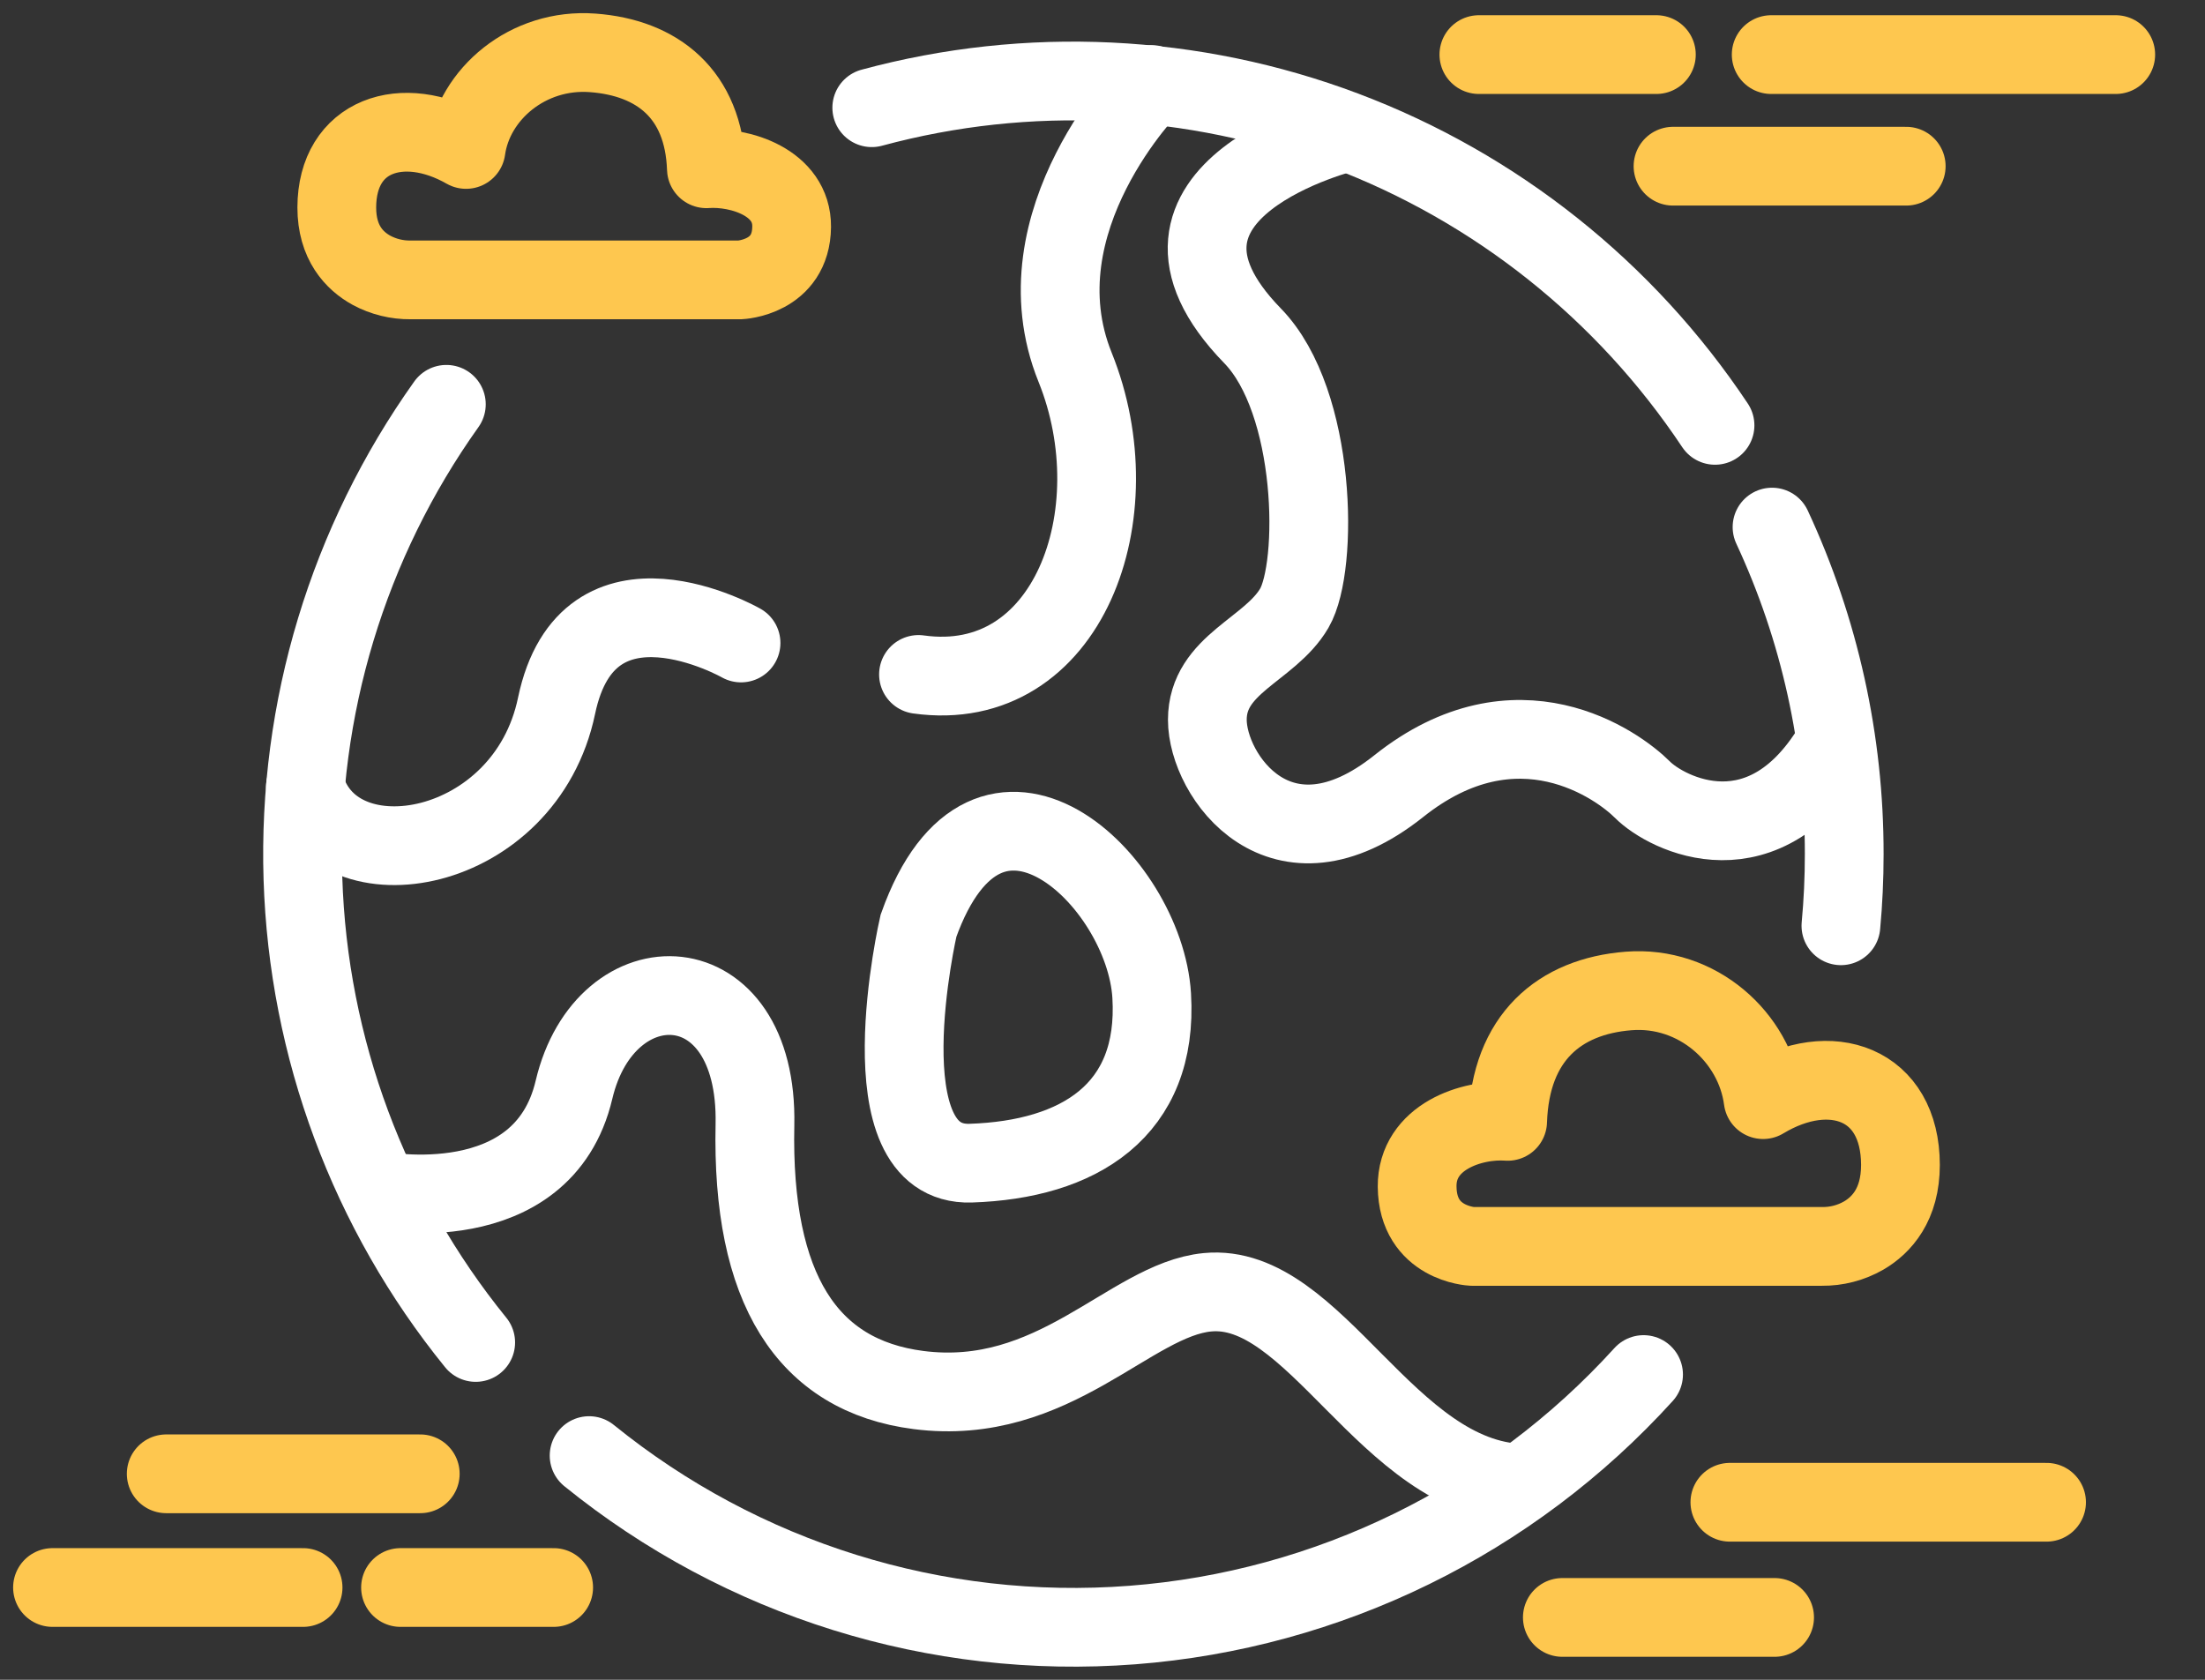 <svg width="42" height="32" viewBox="0 0 42 32" fill="none" xmlns="http://www.w3.org/2000/svg">
<rect x="0" y="0" width="42" height="32" fill="#333333" stroke="none"/>
<path d="M9.061 25.574C7.027 23.069 5.871 19.962 5.77 16.733C5.669 13.504 6.629 10.331 8.502 7.702" stroke="white" stroke-width="1.5" stroke-miterlimit="10" stroke-linecap="round"/>
<path d="M31.306 26.185C28.785 28.963 25.302 30.67 21.569 30.957C17.835 31.244 14.134 30.089 11.221 27.729" stroke="white" stroke-width="1.5" stroke-miterlimit="10" stroke-linecap="round"/>
<path d="M33.753 10.041C34.661 11.992 35.131 14.119 35.128 16.273C35.128 16.732 35.107 17.187 35.065 17.636" stroke="white" stroke-width="1.5" stroke-miterlimit="10" stroke-linecap="round"/>
<path d="M16.605 2.052C19.577 1.248 22.726 1.399 25.607 2.485C28.488 3.571 30.958 5.536 32.667 8.103" stroke="white" stroke-width="1.5" stroke-miterlimit="10" stroke-linecap="round"/>
<path d="M21.936 1.61C21.936 1.61 19.351 4.203 20.478 6.996C21.605 9.789 20.346 13.247 17.495 12.848" stroke="white" stroke-width="1.5" stroke-linecap="round" stroke-linejoin="round"/>
<path d="M14.115 12.249C14.115 12.249 11.198 10.587 10.601 13.446C10.005 16.306 6.403 16.933 5.817 14.991" stroke="white" stroke-width="1.5" stroke-linecap="round" stroke-linejoin="round"/>
<path d="M25.684 2.509C25.684 2.509 21.141 3.605 23.859 6.398C25.082 7.655 25.118 10.787 24.654 11.585C24.19 12.382 22.997 12.648 22.997 13.712C22.997 14.776 24.389 16.771 26.643 14.976C28.897 13.18 30.819 14.577 31.283 15.042C31.747 15.508 33.624 16.467 34.973 14.125" stroke="white" stroke-width="1.5" stroke-miterlimit="10"/>
<path d="M7.221 22.681C7.221 22.681 10.336 23.288 10.933 20.761C11.529 18.234 14.446 18.301 14.38 21.426C14.313 24.551 15.374 26.207 17.495 26.48C20.081 26.812 21.522 24.761 22.997 24.618C25.052 24.418 26.417 28.172 28.982 28.257" stroke="white" stroke-width="1.5" stroke-miterlimit="10"/>
<path d="M17.495 17.636C17.495 17.636 16.435 22.224 18.49 22.158C20.545 22.091 22.069 21.16 21.937 18.966C21.804 16.771 18.821 13.912 17.495 17.636Z" stroke="white" stroke-width="1.5" stroke-miterlimit="10"/>
<path d="M7.821 5.332H14.095C14.095 5.332 15.07 5.291 15.079 4.32C15.087 3.476 14.095 3.169 13.455 3.215C13.405 1.789 12.52 1.098 11.289 1.007C10.059 0.915 9.025 1.788 8.877 2.847C7.669 2.157 6.418 2.57 6.415 3.952C6.415 4.625 6.754 4.972 7.076 5.149C7.302 5.271 7.56 5.335 7.821 5.332V5.332Z" stroke="#FEC74F" stroke-width="1.5" stroke-linecap="round" stroke-linejoin="round"/>
<path d="M31.867 3.166H36.309" stroke="#FEC74F" stroke-width="1.5" stroke-linecap="round" stroke-linejoin="round"/>
<path d="M33.737 1.04H40.3" stroke="#FEC74F" stroke-width="1.5" stroke-linecap="round" stroke-linejoin="round"/>
<path d="M28.169 1.04H31.55" stroke="#FEC74F" stroke-width="1.5" stroke-linecap="round" stroke-linejoin="round"/>
<path d="M32.95 28.618H38.982" stroke="#FEC74F" stroke-width="1.5" stroke-linecap="round" stroke-linejoin="round"/>
<path d="M29.759 30.812H33.802" stroke="#FEC74F" stroke-width="1.5" stroke-linecap="round" stroke-linejoin="round"/>
<path d="M8.005 28.076H3.166" stroke="#FEC74F" stroke-width="1.5" stroke-linecap="round" stroke-linejoin="round"/>
<path d="M1 30.242H5.773" stroke="#FEC74F" stroke-width="1.5" stroke-linecap="round" stroke-linejoin="round"/>
<path d="M7.629 30.242H10.546" stroke="#FEC74F" stroke-width="1.5" stroke-linecap="round" stroke-linejoin="round"/>
<path d="M34.704 23.744H28.04C28.04 23.744 27.003 23.697 26.993 22.605C26.985 21.656 28.04 21.311 28.717 21.362C28.77 19.757 29.711 18.981 31.019 18.878C32.327 18.774 33.426 19.757 33.583 20.948C34.87 20.172 36.197 20.637 36.199 22.191C36.199 22.948 35.839 23.339 35.497 23.538C35.256 23.676 34.982 23.747 34.704 23.744V23.744Z" stroke="#FEC74F" stroke-width="1.5" stroke-linecap="round" stroke-linejoin="round"/>
</svg>

